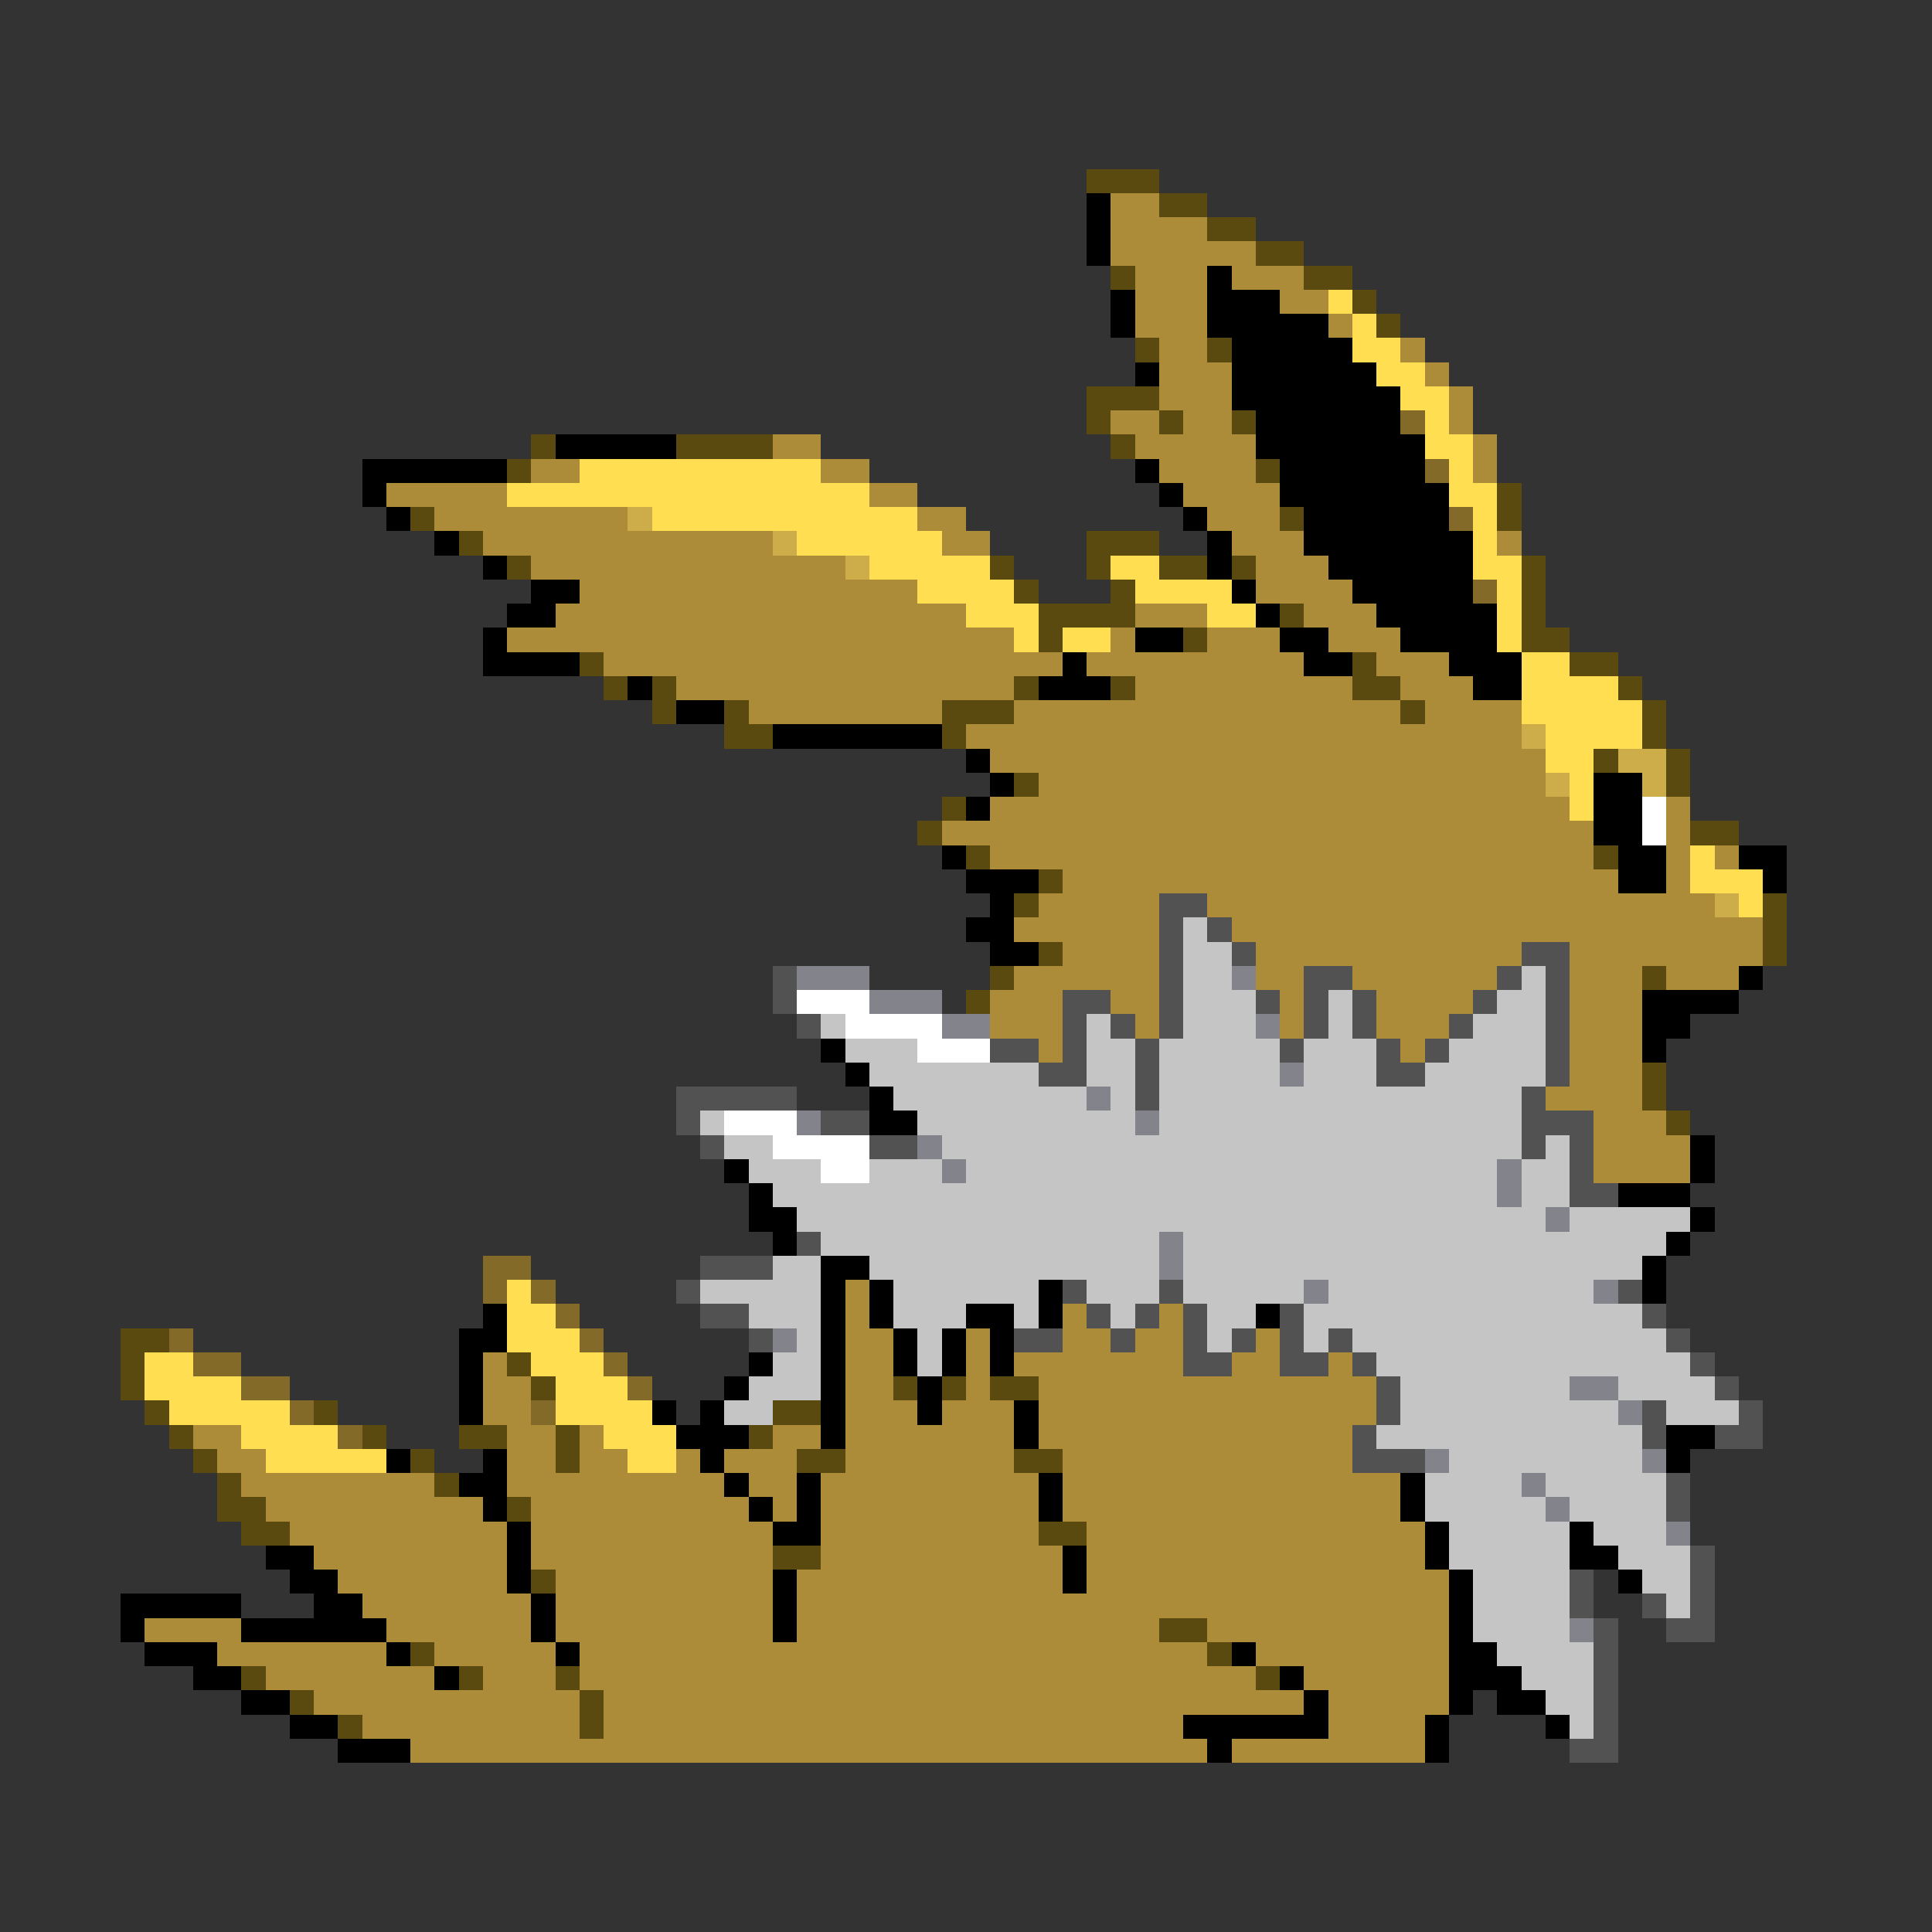 <svg xmlns="http://www.w3.org/2000/svg" viewBox="0 -0.5 80 80" shape-rendering="crispEdges">
<rect x="0" y="-0.5" width="80" height="80" fill="#333333" stroke="none"/>
<path stroke="#5a4a10" d="M45 7h3M48 8h2M50 9h2M52 10h2M46 11h1M54 11h2M56 12h1M57 13h1M47 14h1M50 14h1M45 16h3M45 17h1M48 17h1M51 17h1M22 18h1M28 18h4M46 18h1M21 19h1M52 19h1M62 20h1M17 21h1M53 21h1M62 21h1M19 22h1M45 22h3M21 23h1M41 23h1M45 23h1M48 23h2M51 23h1M63 23h1M42 24h1M46 24h1M63 24h1M43 25h4M53 25h1M63 25h1M43 26h1M49 26h1M63 26h2M24 27h1M56 27h1M65 27h2M25 28h1M27 28h1M42 28h1M46 28h1M56 28h2M67 28h1M27 29h1M30 29h1M39 29h3M58 29h1M68 29h1M30 30h2M39 30h1M68 30h1M66 31h1M69 31h1M42 32h1M69 32h1M39 33h1M38 34h1M70 34h2M40 35h1M66 35h1M43 36h1M42 37h1M73 37h1M73 38h1M43 39h1M73 39h1M41 40h1M68 40h1M40 41h1M68 44h1M68 45h1M69 46h1M5 55h2M5 56h1M21 56h1M5 57h1M22 57h1M37 57h1M39 57h1M41 57h2M6 58h1M13 58h1M32 58h2M7 59h1M15 59h1M19 59h2M23 59h1M31 59h1M8 60h1M17 60h1M23 60h1M33 60h2M42 60h2M9 61h1M18 61h1M9 62h2M21 62h1M10 63h2M43 63h2M32 64h2M22 65h1M48 67h2M17 68h1M50 68h1M10 69h1M19 69h1M23 69h1M52 69h1M12 70h1M24 70h1M14 71h1M24 71h1" />
<path stroke="#000000" d="M45 8h1M45 9h1M45 10h1M50 11h1M46 12h1M50 12h3M46 13h1M50 13h5M51 14h5M47 15h1M51 15h6M51 16h7M52 17h6M23 18h5M52 18h7M15 19h6M47 19h1M53 19h6M15 20h1M48 20h1M53 20h7M16 21h1M49 21h1M54 21h6M18 22h1M50 22h1M54 22h7M20 23h1M50 23h1M55 23h6M22 24h2M51 24h1M56 24h5M21 25h2M52 25h1M57 25h5M20 26h1M47 26h2M53 26h2M58 26h4M20 27h4M44 27h1M54 27h2M60 27h3M26 28h1M43 28h3M61 28h2M28 29h2M32 30h7M40 31h1M41 32h1M66 32h2M40 33h1M66 33h2M66 34h2M39 35h1M67 35h2M72 35h2M40 36h3M67 36h2M73 36h1M41 37h1M40 38h2M41 39h2M72 40h1M68 41h4M68 42h2M34 43h1M68 43h1M35 44h1M36 45h1M36 46h2M70 47h1M30 48h1M70 48h1M31 49h1M67 49h3M31 50h2M70 50h1M32 51h1M69 51h1M34 52h2M68 52h1M34 53h1M36 53h1M43 53h1M68 53h1M20 54h1M34 54h1M36 54h1M40 54h2M43 54h1M52 54h1M19 55h2M34 55h1M37 55h1M39 55h1M41 55h1M19 56h1M31 56h1M34 56h1M37 56h1M39 56h1M41 56h1M19 57h1M30 57h1M34 57h1M38 57h1M19 58h1M27 58h1M29 58h1M34 58h1M38 58h1M42 58h1M28 59h3M34 59h1M42 59h1M69 59h2M16 60h1M20 60h1M29 60h1M69 60h1M19 61h2M30 61h1M33 61h1M43 61h1M58 61h1M20 62h1M31 62h1M33 62h1M43 62h1M58 62h1M21 63h1M32 63h2M59 63h1M65 63h1M11 64h2M21 64h1M44 64h1M59 64h1M65 64h2M12 65h2M21 65h1M32 65h1M44 65h1M60 65h1M67 65h1M5 66h5M13 66h2M22 66h1M32 66h1M60 66h1M5 67h1M10 67h6M22 67h1M32 67h1M60 67h1M6 68h3M16 68h1M23 68h1M51 68h1M60 68h2M8 69h2M18 69h1M53 69h1M60 69h3M10 70h2M54 70h1M60 70h1M62 70h2M12 71h2M49 71h6M59 71h1M64 71h1M14 72h3M50 72h1M59 72h1" />
<path stroke="#ac8b39" d="M46 8h2M46 9h4M46 10h6M47 11h3M51 11h3M47 12h3M53 12h2M47 13h3M55 13h1M48 14h2M58 14h1M48 15h3M59 15h1M48 16h3M60 16h1M46 17h2M49 17h2M60 17h1M32 18h2M47 18h5M61 18h1M22 19h2M34 19h2M48 19h4M61 19h1M16 20h5M36 20h2M49 20h4M18 21h8M38 21h2M50 21h3M20 22h12M39 22h2M51 22h3M62 22h1M22 23h13M52 23h3M24 24h14M52 24h4M23 25h17M47 25h3M54 25h3M21 26h21M46 26h1M50 26h3M55 26h3M25 27h19M45 27h9M57 27h3M28 28h14M47 28h9M58 28h3M31 29h8M42 29h16M59 29h4M40 30h23M41 31h23M43 32h21M41 33h24M69 33h1M39 34h27M69 34h1M41 35h25M69 35h1M71 35h1M44 36h23M69 36h1M43 37h5M50 37h21M42 38h6M51 38h22M44 39h4M52 39h11M65 39h8M42 40h6M52 40h2M56 40h6M65 40h3M69 40h3M41 41h3M46 41h2M53 41h1M57 41h4M65 41h3M41 42h3M47 42h1M53 42h1M57 42h3M65 42h3M43 43h1M58 43h1M65 43h3M65 44h3M64 45h4M66 46h3M66 47h4M66 48h4M35 53h1M35 54h1M44 54h1M48 54h1M35 55h2M40 55h1M44 55h2M47 55h2M52 55h1M20 56h1M35 56h2M40 56h1M42 56h7M51 56h2M55 56h1M20 57h2M35 57h2M40 57h1M43 57h14M20 58h2M35 58h3M39 58h3M43 58h14M8 59h2M21 59h2M24 59h1M32 59h2M35 59h7M43 59h13M9 60h2M21 60h2M24 60h2M28 60h1M30 60h3M35 60h7M44 60h12M10 61h8M21 61h9M31 61h2M34 61h9M44 61h14M11 62h9M22 62h9M32 62h1M34 62h9M44 62h14M12 63h9M22 63h10M34 63h9M45 63h14M13 64h8M22 64h10M34 64h10M45 64h14M14 65h7M23 65h9M33 65h11M45 65h15M15 66h7M23 66h9M33 66h27M6 67h4M16 67h6M23 67h9M33 67h15M50 67h10M9 68h7M18 68h5M24 68h26M52 68h8M11 69h7M20 69h3M24 69h28M54 69h6M13 70h11M25 70h29M55 70h5M15 71h9M25 71h24M55 71h4M17 72h33M51 72h8" />
<path stroke="#ffde52" d="M55 12h1M56 13h1M56 14h2M57 15h2M58 16h2M59 17h1M59 18h2M24 19h10M60 19h1M21 20h15M60 20h2M27 21h11M61 21h1M33 22h6M61 22h1M36 23h5M46 23h2M61 23h2M38 24h4M47 24h4M62 24h1M40 25h3M50 25h2M62 25h1M42 26h1M44 26h2M62 26h1M63 27h2M63 28h4M63 29h5M64 30h4M64 31h2M65 32h1M65 33h1M70 35h1M70 36h3M72 37h1M21 53h1M21 54h2M21 55h3M6 56h2M22 56h3M6 57h4M23 57h3M7 58h5M23 58h4M10 59h4M25 59h3M11 60h5M26 60h2" />
<path stroke="#836a29" d="M58 17h1M59 19h1M60 21h1M61 24h1M20 52h2M20 53h1M22 53h1M23 54h1M7 55h1M24 55h1M8 56h2M25 56h1M10 57h2M26 57h1M12 58h1M22 58h1M14 59h1" />
<path stroke="#cdac4a" d="M26 21h1M32 22h1M35 23h1M63 30h1M67 31h2M64 32h1M68 32h1M71 37h1" />
<path stroke="#ffffff" d="M68 33h1M68 34h1M33 41h3M35 42h4M38 43h3M30 46h3M32 47h4M34 48h2" />
<path stroke="#525252" d="M48 37h2M48 38h1M50 38h1M48 39h1M51 39h1M63 39h2M32 40h1M48 40h1M54 40h2M62 40h1M64 40h1M32 41h1M44 41h2M48 41h1M52 41h1M54 41h1M56 41h1M61 41h1M64 41h1M33 42h1M44 42h1M46 42h1M48 42h1M54 42h1M56 42h1M60 42h1M64 42h1M41 43h2M44 43h1M47 43h1M53 43h1M57 43h1M59 43h1M64 43h1M43 44h2M47 44h1M57 44h2M64 44h1M28 45h5M47 45h1M63 45h1M28 46h1M34 46h2M63 46h3M29 47h1M36 47h2M63 47h1M65 47h1M65 48h1M65 49h2M33 51h1M29 52h3M28 53h1M44 53h1M48 53h1M67 53h1M29 54h2M45 54h1M47 54h1M49 54h1M53 54h1M68 54h1M31 55h1M42 55h2M46 55h1M49 55h1M51 55h1M53 55h1M55 55h1M69 55h1M49 56h2M53 56h2M56 56h1M70 56h1M57 57h1M71 57h1M57 58h1M68 58h1M72 58h1M56 59h1M68 59h1M71 59h2M56 60h3M69 61h1M69 62h1M70 64h1M65 65h1M70 65h1M65 66h1M68 66h1M70 66h1M66 67h1M69 67h2M66 68h1M66 69h1M66 70h1M66 71h1M65 72h2" />
<path stroke="#c5c5c5" d="M49 38h1M49 39h2M49 40h2M63 40h1M49 41h3M55 41h1M62 41h2M34 42h1M45 42h1M49 42h3M55 42h1M61 42h3M35 43h3M45 43h2M48 43h5M54 43h3M60 43h4M36 44h7M45 44h2M48 44h5M54 44h3M59 44h5M37 45h8M46 45h1M48 45h15M29 46h1M38 46h9M48 46h15M30 47h2M39 47h24M64 47h1M31 48h3M36 48h3M40 48h22M63 48h2M32 49h30M63 49h2M33 50h31M65 50h5M34 51h14M49 51h20M32 52h2M36 52h12M49 52h19M29 53h5M37 53h6M45 53h3M49 53h5M55 53h11M31 54h3M37 54h3M42 54h1M46 54h1M50 54h2M54 54h14M33 55h1M38 55h1M50 55h1M54 55h1M56 55h13M32 56h2M38 56h1M57 56h13M31 57h3M58 57h7M67 57h4M30 58h2M58 58h9M69 58h3M57 59h11M60 60h8M59 61h4M64 61h5M59 62h5M65 62h4M60 63h5M66 63h3M60 64h5M67 64h3M61 65h4M68 65h2M61 66h4M69 66h1M61 67h4M62 68h4M63 69h3M64 70h2M65 71h1" />
<path stroke="#83838b" d="M33 40h3M51 40h1M36 41h3M39 42h2M52 42h1M53 44h1M45 45h1M33 46h1M47 46h1M38 47h1M39 48h1M62 48h1M62 49h1M64 50h1M48 51h1M48 52h1M54 53h1M66 53h1M32 55h1M65 57h2M67 58h1M59 60h1M68 60h1M63 61h1M64 62h1M69 63h1M65 67h1" />
</svg>